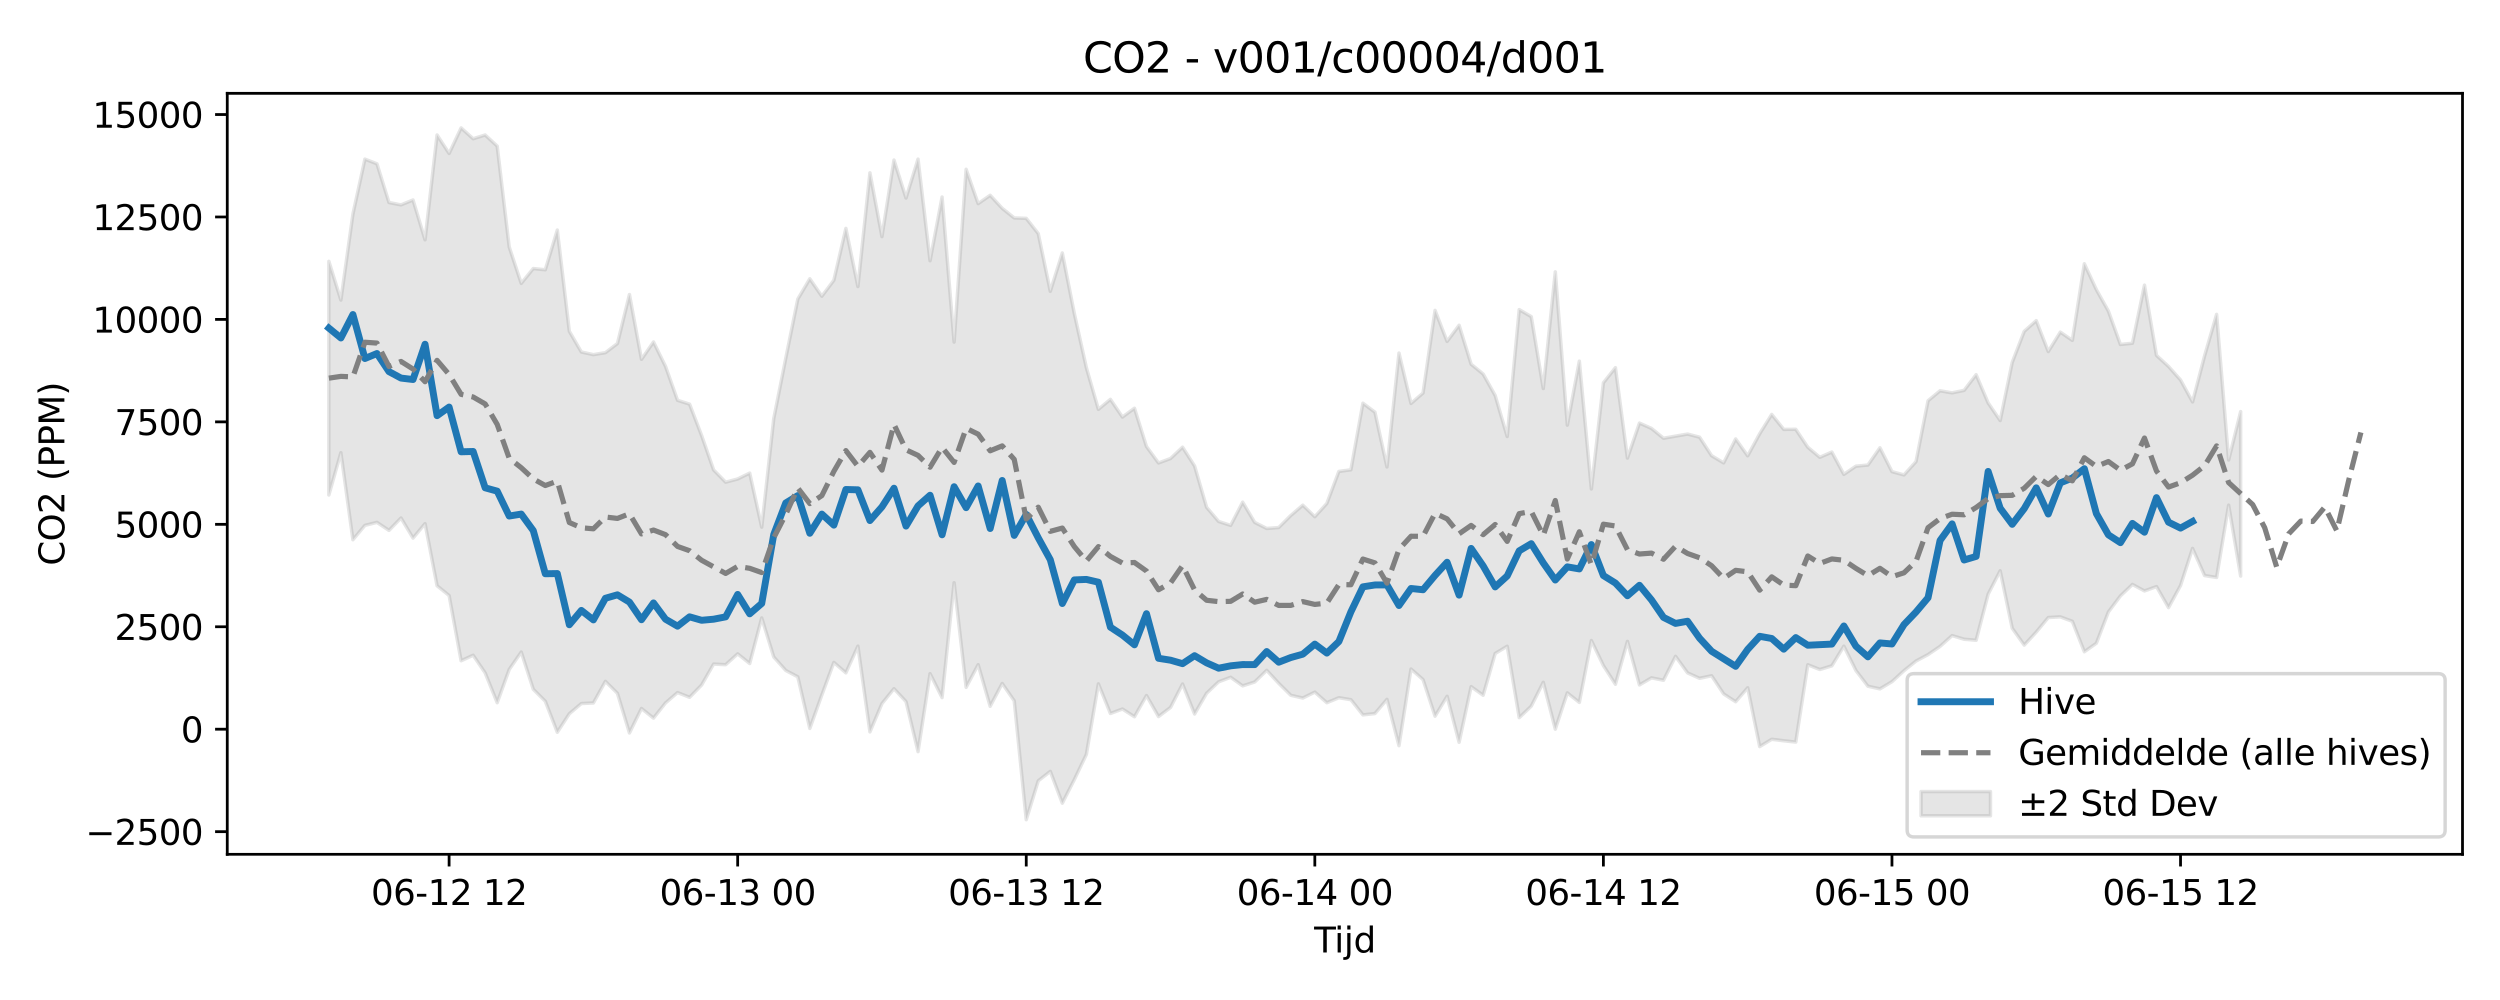 <?xml version="1.0" encoding="utf-8" standalone="no"?>
<!DOCTYPE svg PUBLIC "-//W3C//DTD SVG 1.1//EN"
  "http://www.w3.org/Graphics/SVG/1.1/DTD/svg11.dtd">
<svg xmlns:xlink="http://www.w3.org/1999/xlink" width="720pt" height="288pt" viewBox="0 0 720 288" xmlns="http://www.w3.org/2000/svg" version="1.1">
 <defs>
  <style type="text/css">*{stroke-linejoin: round; stroke-linecap: butt}</style>
 </defs>
 <g id="figure_1">
  <g id="patch_1">
   <path d="M 0 288 
L 720 288 
L 720 0 
L 0 0 
z
" style="fill: #ffffff"/>
  </g>
  <g id="axes_1">
   <g id="patch_2">
    <path d="M 65.45 246.04 
L 709.2 246.04 
L 709.2 26.88 
L 65.45 26.88 
z
" style="fill: #ffffff"/>
   </g>
   <g id="FillBetweenPolyCollection_1">
    <defs>
     <path id="m7109f55e24" d="M 94.711 -212.744 
L 94.711 -145.436 
L 98.174 -157.632 
L 101.637 -132.55 
L 105.1 -136.694 
L 108.563 -137.553 
L 112.026 -135.238 
L 115.489 -138.82 
L 118.952 -133.028 
L 122.414 -137.192 
L 125.877 -119.299 
L 129.34 -116.489 
L 132.803 -97.7 
L 136.266 -99.287 
L 139.729 -94.198 
L 143.192 -85.621 
L 146.655 -95.192 
L 150.117 -100.205 
L 153.58 -89.497 
L 157.043 -86.041 
L 160.506 -77.107 
L 163.969 -82.441 
L 167.432 -85.382 
L 170.895 -85.54 
L 174.358 -91.771 
L 177.821 -88.325 
L 181.283 -76.904 
L 184.746 -83.955 
L 188.209 -81.178 
L 191.672 -85.555 
L 195.135 -88.542 
L 198.598 -87.168 
L 202.061 -90.711 
L 205.524 -96.746 
L 208.987 -96.568 
L 212.449 -99.693 
L 215.912 -96.906 
L 219.375 -110.038 
L 222.838 -98.793 
L 226.301 -94.911 
L 229.764 -93.069 
L 233.227 -78.209 
L 236.69 -87.844 
L 240.152 -97.221 
L 243.615 -94.221 
L 247.078 -101.91 
L 250.541 -77.216 
L 254.004 -85.367 
L 257.467 -89.656 
L 260.93 -85.943 
L 264.393 -71.526 
L 267.856 -93.987 
L 271.318 -87.087 
L 274.781 -120.182 
L 278.244 -90.042 
L 281.707 -96.577 
L 285.17 -84.585 
L 288.633 -91.16 
L 292.096 -86.165 
L 295.559 -51.922 
L 299.021 -63.125 
L 302.484 -65.848 
L 305.947 -56.681 
L 309.41 -63.473 
L 312.873 -70.712 
L 316.336 -91.049 
L 319.799 -82.514 
L 323.262 -83.805 
L 326.725 -81.574 
L 330.187 -87.678 
L 333.65 -81.628 
L 337.113 -84.256 
L 340.576 -91.011 
L 344.039 -82.368 
L 347.502 -88.343 
L 350.965 -91.637 
L 354.428 -92.944 
L 357.89 -90.467 
L 361.353 -91.587 
L 364.816 -94.946 
L 368.279 -91.196 
L 371.742 -87.761 
L 375.205 -86.959 
L 378.668 -88.675 
L 382.131 -85.613 
L 385.594 -87.057 
L 389.056 -86.49 
L 392.519 -82.114 
L 395.982 -82.488 
L 399.445 -86.583 
L 402.908 -73.24 
L 406.371 -95.32 
L 409.834 -92.28 
L 413.297 -81.735 
L 416.76 -87.467 
L 420.222 -74.215 
L 423.685 -90.254 
L 427.148 -87.758 
L 430.611 -99.792 
L 434.074 -101.882 
L 437.537 -81.313 
L 441 -84.62 
L 444.463 -91.501 
L 447.925 -77.998 
L 451.388 -88.45 
L 454.851 -85.701 
L 458.314 -103.531 
L 461.777 -96.308 
L 465.24 -90.928 
L 468.703 -103.282 
L 472.166 -90.738 
L 475.629 -92.78 
L 479.091 -92.088 
L 482.554 -98.985 
L 486.017 -94.202 
L 489.48 -92.642 
L 492.943 -93.384 
L 496.406 -88.15 
L 499.869 -85.903 
L 503.332 -89.92 
L 506.794 -72.979 
L 510.257 -75.088 
L 513.72 -74.655 
L 517.183 -74.28 
L 520.646 -96.551 
L 524.109 -95.176 
L 527.572 -96.239 
L 531.035 -101.901 
L 534.498 -94.901 
L 537.96 -90.363 
L 541.423 -89.601 
L 544.886 -91.671 
L 548.349 -94.843 
L 551.812 -97.62 
L 555.275 -99.475 
L 558.738 -101.837 
L 562.201 -104.947 
L 565.663 -103.901 
L 569.126 -103.607 
L 572.589 -116.885 
L 576.052 -123.626 
L 579.515 -107.074 
L 582.978 -102.211 
L 586.441 -105.959 
L 589.904 -110.147 
L 593.367 -110.343 
L 596.829 -109.062 
L 600.292 -100.289 
L 603.755 -102.741 
L 607.218 -111.751 
L 610.681 -116.371 
L 614.144 -119.68 
L 617.607 -117.808 
L 621.07 -119.06 
L 624.533 -112.999 
L 627.995 -119.373 
L 631.458 -130.048 
L 634.921 -122.243 
L 638.384 -121.684 
L 641.847 -142.529 
L 645.31 -122.082 
L 645.31 -169.468 
L 645.31 -169.468 
L 641.847 -155.503 
L 638.384 -197.466 
L 634.921 -185.502 
L 631.458 -172.245 
L 627.995 -178.574 
L 624.533 -182.463 
L 621.07 -185.649 
L 617.607 -205.882 
L 614.144 -189.152 
L 610.681 -188.793 
L 607.218 -198.409 
L 603.755 -204.583 
L 600.292 -212.038 
L 596.829 -189.977 
L 593.367 -192.35 
L 589.904 -186.755 
L 586.441 -195.658 
L 582.978 -192.575 
L 579.515 -183.622 
L 576.052 -166.882 
L 572.589 -171.96 
L 569.126 -180.093 
L 565.663 -175.58 
L 562.201 -174.858 
L 558.738 -175.455 
L 555.275 -172.582 
L 551.812 -155.055 
L 548.349 -151.226 
L 544.886 -152.168 
L 541.423 -159.044 
L 537.96 -154.076 
L 534.498 -153.738 
L 531.035 -151.383 
L 527.572 -157.81 
L 524.109 -156.295 
L 520.646 -159.198 
L 517.183 -164.372 
L 513.72 -164.333 
L 510.257 -168.646 
L 506.794 -163.097 
L 503.332 -156.721 
L 499.869 -161.585 
L 496.406 -154.687 
L 492.943 -156.762 
L 489.48 -162.093 
L 486.017 -162.99 
L 482.554 -162.393 
L 479.091 -161.79 
L 475.629 -164.621 
L 472.166 -166.153 
L 468.703 -156.069 
L 465.24 -182.107 
L 461.777 -177.763 
L 458.314 -147.18 
L 454.851 -183.994 
L 451.388 -165.552 
L 447.925 -209.709 
L 444.463 -176.101 
L 441 -196.814 
L 437.537 -198.834 
L 434.074 -162.287 
L 430.611 -174.099 
L 427.148 -180.286 
L 423.685 -183.111 
L 420.222 -194.326 
L 416.76 -189.674 
L 413.297 -198.618 
L 409.834 -174.812 
L 406.371 -171.81 
L 402.908 -186.325 
L 399.445 -153.523 
L 395.982 -169.29 
L 392.519 -171.878 
L 389.056 -152.698 
L 385.594 -152.231 
L 382.131 -143.007 
L 378.668 -139.181 
L 375.205 -142.512 
L 371.742 -139.533 
L 368.279 -136.073 
L 364.816 -135.8 
L 361.353 -137.552 
L 357.89 -143.38 
L 354.428 -136.691 
L 350.965 -137.823 
L 347.502 -141.905 
L 344.039 -153.805 
L 340.576 -159.216 
L 337.113 -155.945 
L 333.65 -154.671 
L 330.187 -159.407 
L 326.725 -170.432 
L 323.262 -167.885 
L 319.799 -172.995 
L 316.336 -170.107 
L 312.873 -182.118 
L 309.41 -197.684 
L 305.947 -215.15 
L 302.484 -204.101 
L 299.021 -220.721 
L 295.559 -225.119 
L 292.096 -225.231 
L 288.633 -228.009 
L 285.17 -231.757 
L 281.707 -229.353 
L 278.244 -239.249 
L 274.781 -189.477 
L 271.318 -231.261 
L 267.856 -212.911 
L 264.393 -242.173 
L 260.93 -230.971 
L 257.467 -241.904 
L 254.004 -219.856 
L 250.541 -238.225 
L 247.078 -205.472 
L 243.615 -222.227 
L 240.152 -207.29 
L 236.69 -202.684 
L 233.227 -207.713 
L 229.764 -201.859 
L 226.301 -184.801 
L 222.838 -167.421 
L 219.375 -136.174 
L 215.912 -151.75 
L 212.449 -150.062 
L 208.987 -149.135 
L 205.524 -152.659 
L 202.061 -162.582 
L 198.598 -171.614 
L 195.135 -172.709 
L 191.672 -182.485 
L 188.209 -189.516 
L 184.746 -184.512 
L 181.283 -203.175 
L 177.821 -189.068 
L 174.358 -186.433 
L 170.895 -185.868 
L 167.432 -186.627 
L 163.969 -192.59 
L 160.506 -221.747 
L 157.043 -210.304 
L 153.58 -210.661 
L 150.117 -206.384 
L 146.655 -216.863 
L 143.192 -245.919 
L 139.729 -249.127 
L 136.266 -248.044 
L 132.803 -251.158 
L 129.34 -243.806 
L 125.877 -249.128 
L 122.414 -218.937 
L 118.952 -230.405 
L 115.489 -228.992 
L 112.026 -229.681 
L 108.563 -240.823 
L 105.1 -242.176 
L 101.637 -226.336 
L 98.174 -201.58 
L 94.711 -212.744 
z
" style="stroke: #808080; stroke-opacity: 0.2"/>
    </defs>
    <g clip-path="url(#p9fe19e16e2)">
     <use xlink:href="#m7109f55e24" x="0" y="288" style="fill: #808080; fill-opacity: 0.2; stroke: #808080; stroke-opacity: 0.2"/>
    </g>
   </g>
   <g id="matplotlib.axis_1">
    <g id="xtick_1">
     <g id="line2d_1">
      <defs>
       <path id="m9aacc5b13f" d="M 0 0 
L 0 3.5 
" style="stroke: #000000; stroke-width: 0.8"/>
      </defs>
      <g>
       <use xlink:href="#m9aacc5b13f" x="129.34" y="246.04" style="stroke: #000000; stroke-width: 0.8"/>
      </g>
     </g>
     <g id="text_1">
      <!-- 06-12 12 -->
      <g transform="translate(106.86 260.638) scale(0.1 -0.1)">
       <defs>
        <path id="DejaVuSans-30" d="M 2034 4250 
Q 1547 4250 1301 3770 
Q 1056 3291 1056 2328 
Q 1056 1369 1301 889 
Q 1547 409 2034 409 
Q 2525 409 2770 889 
Q 3016 1369 3016 2328 
Q 3016 3291 2770 3770 
Q 2525 4250 2034 4250 
z
M 2034 4750 
Q 2819 4750 3233 4129 
Q 3647 3509 3647 2328 
Q 3647 1150 3233 529 
Q 2819 -91 2034 -91 
Q 1250 -91 836 529 
Q 422 1150 422 2328 
Q 422 3509 836 4129 
Q 1250 4750 2034 4750 
z
" transform="scale(0.016)"/>
        <path id="DejaVuSans-36" d="M 2113 2584 
Q 1688 2584 1439 2293 
Q 1191 2003 1191 1497 
Q 1191 994 1439 701 
Q 1688 409 2113 409 
Q 2538 409 2786 701 
Q 3034 994 3034 1497 
Q 3034 2003 2786 2293 
Q 2538 2584 2113 2584 
z
M 3366 4563 
L 3366 3988 
Q 3128 4100 2886 4159 
Q 2644 4219 2406 4219 
Q 1781 4219 1451 3797 
Q 1122 3375 1075 2522 
Q 1259 2794 1537 2939 
Q 1816 3084 2150 3084 
Q 2853 3084 3261 2657 
Q 3669 2231 3669 1497 
Q 3669 778 3244 343 
Q 2819 -91 2113 -91 
Q 1303 -91 875 529 
Q 447 1150 447 2328 
Q 447 3434 972 4092 
Q 1497 4750 2381 4750 
Q 2619 4750 2861 4703 
Q 3103 4656 3366 4563 
z
" transform="scale(0.016)"/>
        <path id="DejaVuSans-2d" d="M 313 2009 
L 1997 2009 
L 1997 1497 
L 313 1497 
L 313 2009 
z
" transform="scale(0.016)"/>
        <path id="DejaVuSans-31" d="M 794 531 
L 1825 531 
L 1825 4091 
L 703 3866 
L 703 4441 
L 1819 4666 
L 2450 4666 
L 2450 531 
L 3481 531 
L 3481 0 
L 794 0 
L 794 531 
z
" transform="scale(0.016)"/>
        <path id="DejaVuSans-32" d="M 1228 531 
L 3431 531 
L 3431 0 
L 469 0 
L 469 531 
Q 828 903 1448 1529 
Q 2069 2156 2228 2338 
Q 2531 2678 2651 2914 
Q 2772 3150 2772 3378 
Q 2772 3750 2511 3984 
Q 2250 4219 1831 4219 
Q 1534 4219 1204 4116 
Q 875 4013 500 3803 
L 500 4441 
Q 881 4594 1212 4672 
Q 1544 4750 1819 4750 
Q 2544 4750 2975 4387 
Q 3406 4025 3406 3419 
Q 3406 3131 3298 2873 
Q 3191 2616 2906 2266 
Q 2828 2175 2409 1742 
Q 1991 1309 1228 531 
z
" transform="scale(0.016)"/>
        <path id="DejaVuSans-20" transform="scale(0.016)"/>
       </defs>
       <use xlink:href="#DejaVuSans-30"/>
       <use xlink:href="#DejaVuSans-36" transform="translate(63.623 0)"/>
       <use xlink:href="#DejaVuSans-2d" transform="translate(127.246 0)"/>
       <use xlink:href="#DejaVuSans-31" transform="translate(163.33 0)"/>
       <use xlink:href="#DejaVuSans-32" transform="translate(226.953 0)"/>
       <use xlink:href="#DejaVuSans-20" transform="translate(290.576 0)"/>
       <use xlink:href="#DejaVuSans-31" transform="translate(322.363 0)"/>
       <use xlink:href="#DejaVuSans-32" transform="translate(385.986 0)"/>
      </g>
     </g>
    </g>
    <g id="xtick_2">
     <g id="line2d_2">
      <g>
       <use xlink:href="#m9aacc5b13f" x="212.449" y="246.04" style="stroke: #000000; stroke-width: 0.8"/>
      </g>
     </g>
     <g id="text_2">
      <!-- 06-13 00 -->
      <g transform="translate(189.969 260.638) scale(0.1 -0.1)">
       <defs>
        <path id="DejaVuSans-33" d="M 2597 2516 
Q 3050 2419 3304 2112 
Q 3559 1806 3559 1356 
Q 3559 666 3084 287 
Q 2609 -91 1734 -91 
Q 1441 -91 1130 -33 
Q 819 25 488 141 
L 488 750 
Q 750 597 1062 519 
Q 1375 441 1716 441 
Q 2309 441 2620 675 
Q 2931 909 2931 1356 
Q 2931 1769 2642 2001 
Q 2353 2234 1838 2234 
L 1294 2234 
L 1294 2753 
L 1863 2753 
Q 2328 2753 2575 2939 
Q 2822 3125 2822 3475 
Q 2822 3834 2567 4026 
Q 2313 4219 1838 4219 
Q 1578 4219 1281 4162 
Q 984 4106 628 3988 
L 628 4550 
Q 988 4650 1302 4700 
Q 1616 4750 1894 4750 
Q 2613 4750 3031 4423 
Q 3450 4097 3450 3541 
Q 3450 3153 3228 2886 
Q 3006 2619 2597 2516 
z
" transform="scale(0.016)"/>
       </defs>
       <use xlink:href="#DejaVuSans-30"/>
       <use xlink:href="#DejaVuSans-36" transform="translate(63.623 0)"/>
       <use xlink:href="#DejaVuSans-2d" transform="translate(127.246 0)"/>
       <use xlink:href="#DejaVuSans-31" transform="translate(163.33 0)"/>
       <use xlink:href="#DejaVuSans-33" transform="translate(226.953 0)"/>
       <use xlink:href="#DejaVuSans-20" transform="translate(290.576 0)"/>
       <use xlink:href="#DejaVuSans-30" transform="translate(322.363 0)"/>
       <use xlink:href="#DejaVuSans-30" transform="translate(385.986 0)"/>
      </g>
     </g>
    </g>
    <g id="xtick_3">
     <g id="line2d_3">
      <g>
       <use xlink:href="#m9aacc5b13f" x="295.559" y="246.04" style="stroke: #000000; stroke-width: 0.8"/>
      </g>
     </g>
     <g id="text_3">
      <!-- 06-13 12 -->
      <g transform="translate(273.078 260.638) scale(0.1 -0.1)">
       <use xlink:href="#DejaVuSans-30"/>
       <use xlink:href="#DejaVuSans-36" transform="translate(63.623 0)"/>
       <use xlink:href="#DejaVuSans-2d" transform="translate(127.246 0)"/>
       <use xlink:href="#DejaVuSans-31" transform="translate(163.33 0)"/>
       <use xlink:href="#DejaVuSans-33" transform="translate(226.953 0)"/>
       <use xlink:href="#DejaVuSans-20" transform="translate(290.576 0)"/>
       <use xlink:href="#DejaVuSans-31" transform="translate(322.363 0)"/>
       <use xlink:href="#DejaVuSans-32" transform="translate(385.986 0)"/>
      </g>
     </g>
    </g>
    <g id="xtick_4">
     <g id="line2d_4">
      <g>
       <use xlink:href="#m9aacc5b13f" x="378.668" y="246.04" style="stroke: #000000; stroke-width: 0.8"/>
      </g>
     </g>
     <g id="text_4">
      <!-- 06-14 00 -->
      <g transform="translate(356.187 260.638) scale(0.1 -0.1)">
       <defs>
        <path id="DejaVuSans-34" d="M 2419 4116 
L 825 1625 
L 2419 1625 
L 2419 4116 
z
M 2253 4666 
L 3047 4666 
L 3047 1625 
L 3713 1625 
L 3713 1100 
L 3047 1100 
L 3047 0 
L 2419 0 
L 2419 1100 
L 313 1100 
L 313 1709 
L 2253 4666 
z
" transform="scale(0.016)"/>
       </defs>
       <use xlink:href="#DejaVuSans-30"/>
       <use xlink:href="#DejaVuSans-36" transform="translate(63.623 0)"/>
       <use xlink:href="#DejaVuSans-2d" transform="translate(127.246 0)"/>
       <use xlink:href="#DejaVuSans-31" transform="translate(163.33 0)"/>
       <use xlink:href="#DejaVuSans-34" transform="translate(226.953 0)"/>
       <use xlink:href="#DejaVuSans-20" transform="translate(290.576 0)"/>
       <use xlink:href="#DejaVuSans-30" transform="translate(322.363 0)"/>
       <use xlink:href="#DejaVuSans-30" transform="translate(385.986 0)"/>
      </g>
     </g>
    </g>
    <g id="xtick_5">
     <g id="line2d_5">
      <g>
       <use xlink:href="#m9aacc5b13f" x="461.777" y="246.04" style="stroke: #000000; stroke-width: 0.8"/>
      </g>
     </g>
     <g id="text_5">
      <!-- 06-14 12 -->
      <g transform="translate(439.297 260.638) scale(0.1 -0.1)">
       <use xlink:href="#DejaVuSans-30"/>
       <use xlink:href="#DejaVuSans-36" transform="translate(63.623 0)"/>
       <use xlink:href="#DejaVuSans-2d" transform="translate(127.246 0)"/>
       <use xlink:href="#DejaVuSans-31" transform="translate(163.33 0)"/>
       <use xlink:href="#DejaVuSans-34" transform="translate(226.953 0)"/>
       <use xlink:href="#DejaVuSans-20" transform="translate(290.576 0)"/>
       <use xlink:href="#DejaVuSans-31" transform="translate(322.363 0)"/>
       <use xlink:href="#DejaVuSans-32" transform="translate(385.986 0)"/>
      </g>
     </g>
    </g>
    <g id="xtick_6">
     <g id="line2d_6">
      <g>
       <use xlink:href="#m9aacc5b13f" x="544.886" y="246.04" style="stroke: #000000; stroke-width: 0.8"/>
      </g>
     </g>
     <g id="text_6">
      <!-- 06-15 00 -->
      <g transform="translate(522.406 260.638) scale(0.1 -0.1)">
       <defs>
        <path id="DejaVuSans-35" d="M 691 4666 
L 3169 4666 
L 3169 4134 
L 1269 4134 
L 1269 2991 
Q 1406 3038 1543 3061 
Q 1681 3084 1819 3084 
Q 2600 3084 3056 2656 
Q 3513 2228 3513 1497 
Q 3513 744 3044 326 
Q 2575 -91 1722 -91 
Q 1428 -91 1123 -41 
Q 819 9 494 109 
L 494 744 
Q 775 591 1075 516 
Q 1375 441 1709 441 
Q 2250 441 2565 725 
Q 2881 1009 2881 1497 
Q 2881 1984 2565 2268 
Q 2250 2553 1709 2553 
Q 1456 2553 1204 2497 
Q 953 2441 691 2322 
L 691 4666 
z
" transform="scale(0.016)"/>
       </defs>
       <use xlink:href="#DejaVuSans-30"/>
       <use xlink:href="#DejaVuSans-36" transform="translate(63.623 0)"/>
       <use xlink:href="#DejaVuSans-2d" transform="translate(127.246 0)"/>
       <use xlink:href="#DejaVuSans-31" transform="translate(163.33 0)"/>
       <use xlink:href="#DejaVuSans-35" transform="translate(226.953 0)"/>
       <use xlink:href="#DejaVuSans-20" transform="translate(290.576 0)"/>
       <use xlink:href="#DejaVuSans-30" transform="translate(322.363 0)"/>
       <use xlink:href="#DejaVuSans-30" transform="translate(385.986 0)"/>
      </g>
     </g>
    </g>
    <g id="xtick_7">
     <g id="line2d_7">
      <g>
       <use xlink:href="#m9aacc5b13f" x="627.995" y="246.04" style="stroke: #000000; stroke-width: 0.8"/>
      </g>
     </g>
     <g id="text_7">
      <!-- 06-15 12 -->
      <g transform="translate(605.515 260.638) scale(0.1 -0.1)">
       <use xlink:href="#DejaVuSans-30"/>
       <use xlink:href="#DejaVuSans-36" transform="translate(63.623 0)"/>
       <use xlink:href="#DejaVuSans-2d" transform="translate(127.246 0)"/>
       <use xlink:href="#DejaVuSans-31" transform="translate(163.33 0)"/>
       <use xlink:href="#DejaVuSans-35" transform="translate(226.953 0)"/>
       <use xlink:href="#DejaVuSans-20" transform="translate(290.576 0)"/>
       <use xlink:href="#DejaVuSans-31" transform="translate(322.363 0)"/>
       <use xlink:href="#DejaVuSans-32" transform="translate(385.986 0)"/>
      </g>
     </g>
    </g>
    <g id="text_8">
     <!-- Tijd -->
     <g transform="translate(378.475 274.317) scale(0.1 -0.1)">
      <defs>
       <path id="DejaVuSans-54" d="M -19 4666 
L 3928 4666 
L 3928 4134 
L 2272 4134 
L 2272 0 
L 1638 0 
L 1638 4134 
L -19 4134 
L -19 4666 
z
" transform="scale(0.016)"/>
       <path id="DejaVuSans-69" d="M 603 3500 
L 1178 3500 
L 1178 0 
L 603 0 
L 603 3500 
z
M 603 4863 
L 1178 4863 
L 1178 4134 
L 603 4134 
L 603 4863 
z
" transform="scale(0.016)"/>
       <path id="DejaVuSans-6a" d="M 603 3500 
L 1178 3500 
L 1178 -63 
Q 1178 -731 923 -1031 
Q 669 -1331 103 -1331 
L -116 -1331 
L -116 -844 
L 38 -844 
Q 366 -844 484 -692 
Q 603 -541 603 -63 
L 603 3500 
z
M 603 4863 
L 1178 4863 
L 1178 4134 
L 603 4134 
L 603 4863 
z
" transform="scale(0.016)"/>
       <path id="DejaVuSans-64" d="M 2906 2969 
L 2906 4863 
L 3481 4863 
L 3481 0 
L 2906 0 
L 2906 525 
Q 2725 213 2448 61 
Q 2172 -91 1784 -91 
Q 1150 -91 751 415 
Q 353 922 353 1747 
Q 353 2572 751 3078 
Q 1150 3584 1784 3584 
Q 2172 3584 2448 3432 
Q 2725 3281 2906 2969 
z
M 947 1747 
Q 947 1113 1208 752 
Q 1469 391 1925 391 
Q 2381 391 2643 752 
Q 2906 1113 2906 1747 
Q 2906 2381 2643 2742 
Q 2381 3103 1925 3103 
Q 1469 3103 1208 2742 
Q 947 2381 947 1747 
z
" transform="scale(0.016)"/>
      </defs>
      <use xlink:href="#DejaVuSans-54"/>
      <use xlink:href="#DejaVuSans-69" transform="translate(57.959 0)"/>
      <use xlink:href="#DejaVuSans-6a" transform="translate(85.742 0)"/>
      <use xlink:href="#DejaVuSans-64" transform="translate(113.525 0)"/>
     </g>
    </g>
   </g>
   <g id="matplotlib.axis_2">
    <g id="ytick_1">
     <g id="line2d_8">
      <defs>
       <path id="mdf6d982bc8" d="M 0 0 
L -3.5 0 
" style="stroke: #000000; stroke-width: 0.8"/>
      </defs>
      <g>
       <use xlink:href="#mdf6d982bc8" x="65.45" y="239.52" style="stroke: #000000; stroke-width: 0.8"/>
      </g>
     </g>
     <g id="text_9">
      <!-- −2500 -->
      <g transform="translate(24.62 243.319) scale(0.1 -0.1)">
       <defs>
        <path id="DejaVuSans-2212" d="M 678 2272 
L 4684 2272 
L 4684 1741 
L 678 1741 
L 678 2272 
z
" transform="scale(0.016)"/>
       </defs>
       <use xlink:href="#DejaVuSans-2212"/>
       <use xlink:href="#DejaVuSans-32" transform="translate(83.789 0)"/>
       <use xlink:href="#DejaVuSans-35" transform="translate(147.412 0)"/>
       <use xlink:href="#DejaVuSans-30" transform="translate(211.035 0)"/>
       <use xlink:href="#DejaVuSans-30" transform="translate(274.658 0)"/>
      </g>
     </g>
    </g>
    <g id="ytick_2">
     <g id="line2d_9">
      <g>
       <use xlink:href="#mdf6d982bc8" x="65.45" y="210.014" style="stroke: #000000; stroke-width: 0.8"/>
      </g>
     </g>
     <g id="text_10">
      <!-- 0 -->
      <g transform="translate(52.087 213.813) scale(0.1 -0.1)">
       <use xlink:href="#DejaVuSans-30"/>
      </g>
     </g>
    </g>
    <g id="ytick_3">
     <g id="line2d_10">
      <g>
       <use xlink:href="#mdf6d982bc8" x="65.45" y="180.508" style="stroke: #000000; stroke-width: 0.8"/>
      </g>
     </g>
     <g id="text_11">
      <!-- 2500 -->
      <g transform="translate(33 184.308) scale(0.1 -0.1)">
       <use xlink:href="#DejaVuSans-32"/>
       <use xlink:href="#DejaVuSans-35" transform="translate(63.623 0)"/>
       <use xlink:href="#DejaVuSans-30" transform="translate(127.246 0)"/>
       <use xlink:href="#DejaVuSans-30" transform="translate(190.869 0)"/>
      </g>
     </g>
    </g>
    <g id="ytick_4">
     <g id="line2d_11">
      <g>
       <use xlink:href="#mdf6d982bc8" x="65.45" y="151.003" style="stroke: #000000; stroke-width: 0.8"/>
      </g>
     </g>
     <g id="text_12">
      <!-- 5000 -->
      <g transform="translate(33 154.802) scale(0.1 -0.1)">
       <use xlink:href="#DejaVuSans-35"/>
       <use xlink:href="#DejaVuSans-30" transform="translate(63.623 0)"/>
       <use xlink:href="#DejaVuSans-30" transform="translate(127.246 0)"/>
       <use xlink:href="#DejaVuSans-30" transform="translate(190.869 0)"/>
      </g>
     </g>
    </g>
    <g id="ytick_5">
     <g id="line2d_12">
      <g>
       <use xlink:href="#mdf6d982bc8" x="65.45" y="121.497" style="stroke: #000000; stroke-width: 0.8"/>
      </g>
     </g>
     <g id="text_13">
      <!-- 7500 -->
      <g transform="translate(33 125.296) scale(0.1 -0.1)">
       <defs>
        <path id="DejaVuSans-37" d="M 525 4666 
L 3525 4666 
L 3525 4397 
L 1831 0 
L 1172 0 
L 2766 4134 
L 525 4134 
L 525 4666 
z
" transform="scale(0.016)"/>
       </defs>
       <use xlink:href="#DejaVuSans-37"/>
       <use xlink:href="#DejaVuSans-35" transform="translate(63.623 0)"/>
       <use xlink:href="#DejaVuSans-30" transform="translate(127.246 0)"/>
       <use xlink:href="#DejaVuSans-30" transform="translate(190.869 0)"/>
      </g>
     </g>
    </g>
    <g id="ytick_6">
     <g id="line2d_13">
      <g>
       <use xlink:href="#mdf6d982bc8" x="65.45" y="91.992" style="stroke: #000000; stroke-width: 0.8"/>
      </g>
     </g>
     <g id="text_14">
      <!-- 10000 -->
      <g transform="translate(26.637 95.791) scale(0.1 -0.1)">
       <use xlink:href="#DejaVuSans-31"/>
       <use xlink:href="#DejaVuSans-30" transform="translate(63.623 0)"/>
       <use xlink:href="#DejaVuSans-30" transform="translate(127.246 0)"/>
       <use xlink:href="#DejaVuSans-30" transform="translate(190.869 0)"/>
       <use xlink:href="#DejaVuSans-30" transform="translate(254.492 0)"/>
      </g>
     </g>
    </g>
    <g id="ytick_7">
     <g id="line2d_14">
      <g>
       <use xlink:href="#mdf6d982bc8" x="65.45" y="62.486" style="stroke: #000000; stroke-width: 0.8"/>
      </g>
     </g>
     <g id="text_15">
      <!-- 12500 -->
      <g transform="translate(26.637 66.285) scale(0.1 -0.1)">
       <use xlink:href="#DejaVuSans-31"/>
       <use xlink:href="#DejaVuSans-32" transform="translate(63.623 0)"/>
       <use xlink:href="#DejaVuSans-35" transform="translate(127.246 0)"/>
       <use xlink:href="#DejaVuSans-30" transform="translate(190.869 0)"/>
       <use xlink:href="#DejaVuSans-30" transform="translate(254.492 0)"/>
      </g>
     </g>
    </g>
    <g id="ytick_8">
     <g id="line2d_15">
      <g>
       <use xlink:href="#mdf6d982bc8" x="65.45" y="32.98" style="stroke: #000000; stroke-width: 0.8"/>
      </g>
     </g>
     <g id="text_16">
      <!-- 15000 -->
      <g transform="translate(26.637 36.779) scale(0.1 -0.1)">
       <use xlink:href="#DejaVuSans-31"/>
       <use xlink:href="#DejaVuSans-35" transform="translate(63.623 0)"/>
       <use xlink:href="#DejaVuSans-30" transform="translate(127.246 0)"/>
       <use xlink:href="#DejaVuSans-30" transform="translate(190.869 0)"/>
       <use xlink:href="#DejaVuSans-30" transform="translate(254.492 0)"/>
      </g>
     </g>
    </g>
    <g id="text_17">
     <!-- CO2 (PPM) -->
     <g transform="translate(18.541 162.903) rotate(-90) scale(0.1 -0.1)">
      <defs>
       <path id="DejaVuSans-43" d="M 4122 4306 
L 4122 3641 
Q 3803 3938 3442 4084 
Q 3081 4231 2675 4231 
Q 1875 4231 1450 3742 
Q 1025 3253 1025 2328 
Q 1025 1406 1450 917 
Q 1875 428 2675 428 
Q 3081 428 3442 575 
Q 3803 722 4122 1019 
L 4122 359 
Q 3791 134 3420 21 
Q 3050 -91 2638 -91 
Q 1578 -91 968 557 
Q 359 1206 359 2328 
Q 359 3453 968 4101 
Q 1578 4750 2638 4750 
Q 3056 4750 3426 4639 
Q 3797 4528 4122 4306 
z
" transform="scale(0.016)"/>
       <path id="DejaVuSans-4f" d="M 2522 4238 
Q 1834 4238 1429 3725 
Q 1025 3213 1025 2328 
Q 1025 1447 1429 934 
Q 1834 422 2522 422 
Q 3209 422 3611 934 
Q 4013 1447 4013 2328 
Q 4013 3213 3611 3725 
Q 3209 4238 2522 4238 
z
M 2522 4750 
Q 3503 4750 4090 4092 
Q 4678 3434 4678 2328 
Q 4678 1225 4090 567 
Q 3503 -91 2522 -91 
Q 1538 -91 948 565 
Q 359 1222 359 2328 
Q 359 3434 948 4092 
Q 1538 4750 2522 4750 
z
" transform="scale(0.016)"/>
       <path id="DejaVuSans-28" d="M 1984 4856 
Q 1566 4138 1362 3434 
Q 1159 2731 1159 2009 
Q 1159 1288 1364 580 
Q 1569 -128 1984 -844 
L 1484 -844 
Q 1016 -109 783 600 
Q 550 1309 550 2009 
Q 550 2706 781 3412 
Q 1013 4119 1484 4856 
L 1984 4856 
z
" transform="scale(0.016)"/>
       <path id="DejaVuSans-50" d="M 1259 4147 
L 1259 2394 
L 2053 2394 
Q 2494 2394 2734 2622 
Q 2975 2850 2975 3272 
Q 2975 3691 2734 3919 
Q 2494 4147 2053 4147 
L 1259 4147 
z
M 628 4666 
L 2053 4666 
Q 2838 4666 3239 4311 
Q 3641 3956 3641 3272 
Q 3641 2581 3239 2228 
Q 2838 1875 2053 1875 
L 1259 1875 
L 1259 0 
L 628 0 
L 628 4666 
z
" transform="scale(0.016)"/>
       <path id="DejaVuSans-4d" d="M 628 4666 
L 1569 4666 
L 2759 1491 
L 3956 4666 
L 4897 4666 
L 4897 0 
L 4281 0 
L 4281 4097 
L 3078 897 
L 2444 897 
L 1241 4097 
L 1241 0 
L 628 0 
L 628 4666 
z
" transform="scale(0.016)"/>
       <path id="DejaVuSans-29" d="M 513 4856 
L 1013 4856 
Q 1481 4119 1714 3412 
Q 1947 2706 1947 2009 
Q 1947 1309 1714 600 
Q 1481 -109 1013 -844 
L 513 -844 
Q 928 -128 1133 580 
Q 1338 1288 1338 2009 
Q 1338 2731 1133 3434 
Q 928 4138 513 4856 
z
" transform="scale(0.016)"/>
      </defs>
      <use xlink:href="#DejaVuSans-43"/>
      <use xlink:href="#DejaVuSans-4f" transform="translate(69.824 0)"/>
      <use xlink:href="#DejaVuSans-32" transform="translate(148.535 0)"/>
      <use xlink:href="#DejaVuSans-20" transform="translate(212.158 0)"/>
      <use xlink:href="#DejaVuSans-28" transform="translate(243.945 0)"/>
      <use xlink:href="#DejaVuSans-50" transform="translate(282.959 0)"/>
      <use xlink:href="#DejaVuSans-50" transform="translate(343.262 0)"/>
      <use xlink:href="#DejaVuSans-4d" transform="translate(403.564 0)"/>
      <use xlink:href="#DejaVuSans-29" transform="translate(489.844 0)"/>
     </g>
    </g>
   </g>
   <g id="line2d_16">
    <path d="M 94.711 94.494 
L 98.174 97.334 
L 101.637 90.591 
L 105.1 103.251 
L 108.563 101.819 
L 112.026 107.024 
L 115.489 108.888 
L 118.952 109.298 
L 122.414 99.148 
L 125.877 119.707 
L 129.34 117.24 
L 132.803 130.117 
L 136.266 130.026 
L 139.729 140.491 
L 143.192 141.447 
L 146.655 148.619 
L 150.117 148.056 
L 153.58 152.812 
L 157.043 165.24 
L 160.506 165.185 
L 163.969 179.926 
L 167.432 175.803 
L 170.895 178.526 
L 174.358 172.302 
L 177.821 171.307 
L 181.283 173.403 
L 184.746 178.478 
L 188.209 173.643 
L 191.672 178.333 
L 195.135 180.339 
L 198.598 177.648 
L 202.061 178.64 
L 205.524 178.329 
L 208.987 177.656 
L 212.449 171.2 
L 215.912 176.779 
L 219.375 173.797 
L 222.838 153.945 
L 226.301 144.854 
L 229.764 142.737 
L 233.227 153.576 
L 236.69 148.064 
L 240.152 151.235 
L 243.615 140.975 
L 247.078 141.069 
L 250.541 149.917 
L 254.004 145.983 
L 257.467 140.613 
L 260.93 151.51 
L 264.393 145.7 
L 267.856 142.635 
L 271.318 154.016 
L 274.781 140.18 
L 278.244 146.203 
L 281.707 139.96 
L 285.17 152.207 
L 288.633 138.382 
L 292.096 154.189 
L 295.559 148.158 
L 299.021 154.901 
L 302.484 161.2 
L 305.947 173.809 
L 309.41 167.015 
L 312.873 166.873 
L 316.336 167.675 
L 319.799 180.626 
L 323.262 182.9 
L 326.725 185.705 
L 330.187 176.747 
L 333.65 189.588 
L 337.113 190.135 
L 340.576 191.134 
L 344.039 188.837 
L 347.502 190.902 
L 350.965 192.441 
L 354.428 191.756 
L 357.89 191.394 
L 361.353 191.41 
L 364.816 187.645 
L 368.279 190.713 
L 371.742 189.372 
L 375.205 188.404 
L 378.668 185.505 
L 382.131 188.089 
L 385.594 184.769 
L 389.056 176.212 
L 392.519 169.009 
L 395.982 168.47 
L 399.445 168.454 
L 402.908 174.387 
L 406.371 169.481 
L 409.834 169.847 
L 413.297 165.708 
L 416.76 161.932 
L 420.222 171.397 
L 423.685 157.95 
L 427.148 162.986 
L 430.611 169.029 
L 434.074 165.878 
L 437.537 158.643 
L 441 156.581 
L 444.463 162.117 
L 447.925 167.042 
L 451.388 163.257 
L 454.851 163.852 
L 458.314 156.841 
L 461.777 165.763 
L 465.24 167.919 
L 468.703 171.578 
L 472.166 168.565 
L 475.629 172.772 
L 479.091 177.81 
L 482.554 179.541 
L 486.017 178.915 
L 489.48 183.801 
L 492.943 187.562 
L 499.869 191.902 
L 503.332 187.031 
L 506.794 183.258 
L 510.257 183.884 
L 513.72 186.96 
L 517.183 183.628 
L 520.646 185.827 
L 527.572 185.497 
L 531.035 180.284 
L 534.498 186.099 
L 537.96 189.167 
L 541.423 185.159 
L 544.886 185.465 
L 548.349 179.883 
L 551.812 176.256 
L 555.275 172.148 
L 558.738 155.649 
L 562.201 150.877 
L 565.663 161.279 
L 569.126 160.24 
L 572.589 135.774 
L 576.052 146.364 
L 579.515 151.003 
L 582.978 146.483 
L 586.441 140.499 
L 589.904 148.033 
L 593.367 139.063 
L 596.829 137.682 
L 600.292 134.991 
L 603.755 147.915 
L 607.218 154.032 
L 610.681 156.286 
L 614.144 150.743 
L 617.607 153.273 
L 621.07 143.323 
L 624.533 150.385 
L 627.995 152.093 
L 631.458 150.177 
L 631.458 150.177 
" clip-path="url(#p9fe19e16e2)" style="fill: none; stroke: #1f77b4; stroke-width: 2; stroke-linecap: square"/>
   </g>
   <g id="line2d_17">
    <path d="M 94.711 108.91 
L 98.174 108.394 
L 101.637 108.557 
L 105.1 98.565 
L 108.563 98.812 
L 112.026 105.54 
L 115.489 104.094 
L 118.952 106.283 
L 122.414 109.935 
L 125.877 103.787 
L 129.34 107.853 
L 132.803 113.571 
L 136.266 114.335 
L 139.729 116.337 
L 143.192 122.23 
L 146.655 131.973 
L 150.117 134.705 
L 153.58 137.921 
L 157.043 139.828 
L 160.506 138.573 
L 163.969 150.485 
L 167.432 151.995 
L 170.895 152.296 
L 174.358 148.898 
L 177.821 149.304 
L 181.283 147.96 
L 184.746 153.766 
L 188.209 152.653 
L 191.672 153.98 
L 195.135 157.374 
L 198.598 158.609 
L 202.061 161.353 
L 208.987 165.149 
L 212.449 163.123 
L 215.912 163.672 
L 219.375 164.894 
L 222.838 154.893 
L 226.301 148.144 
L 229.764 140.536 
L 233.227 145.039 
L 236.69 142.736 
L 240.152 135.745 
L 243.615 129.776 
L 247.078 134.309 
L 250.541 130.279 
L 254.004 135.388 
L 257.467 122.22 
L 260.93 129.543 
L 264.393 131.151 
L 267.856 134.551 
L 271.318 128.826 
L 274.781 133.17 
L 278.244 123.355 
L 281.707 125.035 
L 285.17 129.829 
L 288.633 128.415 
L 292.096 132.302 
L 295.559 149.479 
L 299.021 146.077 
L 302.484 153.025 
L 305.947 152.084 
L 309.41 157.421 
L 312.873 161.585 
L 316.336 157.422 
L 319.799 160.246 
L 323.262 162.155 
L 326.725 161.997 
L 330.187 164.458 
L 333.65 169.851 
L 337.113 167.9 
L 340.576 162.887 
L 344.039 169.913 
L 347.502 172.876 
L 350.965 173.27 
L 354.428 173.183 
L 357.89 171.076 
L 361.353 173.43 
L 364.816 172.627 
L 368.279 174.365 
L 371.742 174.353 
L 375.205 173.264 
L 378.668 174.072 
L 382.131 173.69 
L 385.594 168.356 
L 389.056 168.406 
L 392.519 161.004 
L 395.982 162.111 
L 399.445 167.947 
L 402.908 158.217 
L 406.371 154.435 
L 409.834 154.454 
L 413.297 147.823 
L 416.76 149.43 
L 420.222 153.729 
L 423.685 151.318 
L 427.148 153.978 
L 430.611 151.054 
L 434.074 155.916 
L 437.537 147.926 
L 441 147.283 
L 444.463 154.199 
L 447.925 144.146 
L 451.388 160.999 
L 454.851 153.153 
L 458.314 162.645 
L 461.777 150.964 
L 465.24 151.482 
L 468.703 158.324 
L 472.166 159.555 
L 475.629 159.299 
L 479.091 161.061 
L 482.554 157.311 
L 486.017 159.404 
L 489.48 160.632 
L 492.943 162.927 
L 496.406 166.581 
L 499.869 164.256 
L 503.332 164.68 
L 506.794 169.962 
L 510.257 166.133 
L 513.72 168.506 
L 517.183 168.674 
L 520.646 160.125 
L 524.109 162.265 
L 527.572 160.975 
L 531.035 161.358 
L 534.498 163.68 
L 537.96 165.781 
L 541.423 163.678 
L 544.886 166.08 
L 548.349 164.966 
L 551.812 161.663 
L 555.275 151.971 
L 558.738 149.354 
L 562.201 148.097 
L 565.663 148.259 
L 569.126 146.15 
L 572.589 143.578 
L 576.052 142.746 
L 579.515 142.652 
L 582.978 140.607 
L 586.441 137.192 
L 589.904 139.549 
L 593.367 136.653 
L 596.829 138.48 
L 600.292 131.837 
L 603.755 134.338 
L 607.218 132.92 
L 610.681 135.418 
L 614.144 133.584 
L 617.607 126.155 
L 621.07 135.645 
L 624.533 140.269 
L 627.995 139.026 
L 631.458 136.854 
L 634.921 134.128 
L 638.384 128.425 
L 641.847 138.984 
L 648.773 145.318 
L 652.236 151.982 
L 655.698 163.36 
L 659.161 153.717 
L 662.624 150.078 
L 666.087 150.183 
L 669.55 146.01 
L 673.013 152.907 
L 676.476 138.138 
L 679.939 124.542 
L 679.939 124.542 
" clip-path="url(#p9fe19e16e2)" style="fill: none; stroke-dasharray: 5.55,2.4; stroke-dashoffset: 0; stroke: #808080; stroke-width: 1.5"/>
   </g>
   <g id="patch_3">
    <path d="M 65.45 246.04 
L 65.45 26.88 
" style="fill: none; stroke: #000000; stroke-width: 0.8; stroke-linejoin: miter; stroke-linecap: square"/>
   </g>
   <g id="patch_4">
    <path d="M 709.2 246.04 
L 709.2 26.88 
" style="fill: none; stroke: #000000; stroke-width: 0.8; stroke-linejoin: miter; stroke-linecap: square"/>
   </g>
   <g id="patch_5">
    <path d="M 65.45 246.04 
L 709.2 246.04 
" style="fill: none; stroke: #000000; stroke-width: 0.8; stroke-linejoin: miter; stroke-linecap: square"/>
   </g>
   <g id="patch_6">
    <path d="M 65.45 26.88 
L 709.2 26.88 
" style="fill: none; stroke: #000000; stroke-width: 0.8; stroke-linejoin: miter; stroke-linecap: square"/>
   </g>
   <g id="text_18">
    <!-- CO2 - v001/c00004/d001 -->
    <g transform="translate(311.922 20.88) scale(0.12 -0.12)">
     <defs>
      <path id="DejaVuSans-76" d="M 191 3500 
L 800 3500 
L 1894 563 
L 2988 3500 
L 3597 3500 
L 2284 0 
L 1503 0 
L 191 3500 
z
" transform="scale(0.016)"/>
      <path id="DejaVuSans-2f" d="M 1625 4666 
L 2156 4666 
L 531 -594 
L 0 -594 
L 1625 4666 
z
" transform="scale(0.016)"/>
      <path id="DejaVuSans-63" d="M 3122 3366 
L 3122 2828 
Q 2878 2963 2633 3030 
Q 2388 3097 2138 3097 
Q 1578 3097 1268 2742 
Q 959 2388 959 1747 
Q 959 1106 1268 751 
Q 1578 397 2138 397 
Q 2388 397 2633 464 
Q 2878 531 3122 666 
L 3122 134 
Q 2881 22 2623 -34 
Q 2366 -91 2075 -91 
Q 1284 -91 818 406 
Q 353 903 353 1747 
Q 353 2603 823 3093 
Q 1294 3584 2113 3584 
Q 2378 3584 2631 3529 
Q 2884 3475 3122 3366 
z
" transform="scale(0.016)"/>
     </defs>
     <use xlink:href="#DejaVuSans-43"/>
     <use xlink:href="#DejaVuSans-4f" transform="translate(69.824 0)"/>
     <use xlink:href="#DejaVuSans-32" transform="translate(148.535 0)"/>
     <use xlink:href="#DejaVuSans-20" transform="translate(212.158 0)"/>
     <use xlink:href="#DejaVuSans-2d" transform="translate(243.945 0)"/>
     <use xlink:href="#DejaVuSans-20" transform="translate(280.029 0)"/>
     <use xlink:href="#DejaVuSans-76" transform="translate(311.816 0)"/>
     <use xlink:href="#DejaVuSans-30" transform="translate(370.996 0)"/>
     <use xlink:href="#DejaVuSans-30" transform="translate(434.619 0)"/>
     <use xlink:href="#DejaVuSans-31" transform="translate(498.242 0)"/>
     <use xlink:href="#DejaVuSans-2f" transform="translate(561.865 0)"/>
     <use xlink:href="#DejaVuSans-63" transform="translate(595.557 0)"/>
     <use xlink:href="#DejaVuSans-30" transform="translate(650.537 0)"/>
     <use xlink:href="#DejaVuSans-30" transform="translate(714.16 0)"/>
     <use xlink:href="#DejaVuSans-30" transform="translate(777.783 0)"/>
     <use xlink:href="#DejaVuSans-30" transform="translate(841.406 0)"/>
     <use xlink:href="#DejaVuSans-34" transform="translate(905.029 0)"/>
     <use xlink:href="#DejaVuSans-2f" transform="translate(968.652 0)"/>
     <use xlink:href="#DejaVuSans-64" transform="translate(1002.344 0)"/>
     <use xlink:href="#DejaVuSans-30" transform="translate(1065.82 0)"/>
     <use xlink:href="#DejaVuSans-30" transform="translate(1129.443 0)"/>
     <use xlink:href="#DejaVuSans-31" transform="translate(1193.066 0)"/>
    </g>
   </g>
   <g id="legend_1">
    <g id="patch_7">
     <path d="M 551.256 241.04 
L 702.2 241.04 
Q 704.2 241.04 704.2 239.04 
L 704.2 196.006 
Q 704.2 194.006 702.2 194.006 
L 551.256 194.006 
Q 549.256 194.006 549.256 196.006 
L 549.256 239.04 
Q 549.256 241.04 551.256 241.04 
z
" style="fill: #ffffff; opacity: 0.8; stroke: #cccccc; stroke-linejoin: miter"/>
    </g>
    <g id="line2d_18">
     <path d="M 553.256 202.104 
L 563.256 202.104 
L 573.256 202.104 
" style="fill: none; stroke: #1f77b4; stroke-width: 2; stroke-linecap: square"/>
    </g>
    <g id="text_19">
     <!-- Hive -->
     <g transform="translate(581.256 205.604) scale(0.1 -0.1)">
      <defs>
       <path id="DejaVuSans-48" d="M 628 4666 
L 1259 4666 
L 1259 2753 
L 3553 2753 
L 3553 4666 
L 4184 4666 
L 4184 0 
L 3553 0 
L 3553 2222 
L 1259 2222 
L 1259 0 
L 628 0 
L 628 4666 
z
" transform="scale(0.016)"/>
       <path id="DejaVuSans-65" d="M 3597 1894 
L 3597 1613 
L 953 1613 
Q 991 1019 1311 708 
Q 1631 397 2203 397 
Q 2534 397 2845 478 
Q 3156 559 3463 722 
L 3463 178 
Q 3153 47 2828 -22 
Q 2503 -91 2169 -91 
Q 1331 -91 842 396 
Q 353 884 353 1716 
Q 353 2575 817 3079 
Q 1281 3584 2069 3584 
Q 2775 3584 3186 3129 
Q 3597 2675 3597 1894 
z
M 3022 2063 
Q 3016 2534 2758 2815 
Q 2500 3097 2075 3097 
Q 1594 3097 1305 2825 
Q 1016 2553 972 2059 
L 3022 2063 
z
" transform="scale(0.016)"/>
      </defs>
      <use xlink:href="#DejaVuSans-48"/>
      <use xlink:href="#DejaVuSans-69" transform="translate(75.195 0)"/>
      <use xlink:href="#DejaVuSans-76" transform="translate(102.979 0)"/>
      <use xlink:href="#DejaVuSans-65" transform="translate(162.158 0)"/>
     </g>
    </g>
    <g id="line2d_19">
     <path d="M 553.256 216.782 
L 563.256 216.782 
L 573.256 216.782 
" style="fill: none; stroke-dasharray: 5.55,2.4; stroke-dashoffset: 0; stroke: #808080; stroke-width: 1.5"/>
    </g>
    <g id="text_20">
     <!-- Gemiddelde (alle hives) -->
     <g transform="translate(581.256 220.282) scale(0.1 -0.1)">
      <defs>
       <path id="DejaVuSans-47" d="M 3809 666 
L 3809 1919 
L 2778 1919 
L 2778 2438 
L 4434 2438 
L 4434 434 
Q 4069 175 3628 42 
Q 3188 -91 2688 -91 
Q 1594 -91 976 548 
Q 359 1188 359 2328 
Q 359 3472 976 4111 
Q 1594 4750 2688 4750 
Q 3144 4750 3555 4637 
Q 3966 4525 4313 4306 
L 4313 3634 
Q 3963 3931 3569 4081 
Q 3175 4231 2741 4231 
Q 1884 4231 1454 3753 
Q 1025 3275 1025 2328 
Q 1025 1384 1454 906 
Q 1884 428 2741 428 
Q 3075 428 3337 486 
Q 3600 544 3809 666 
z
" transform="scale(0.016)"/>
       <path id="DejaVuSans-6d" d="M 3328 2828 
Q 3544 3216 3844 3400 
Q 4144 3584 4550 3584 
Q 5097 3584 5394 3201 
Q 5691 2819 5691 2113 
L 5691 0 
L 5113 0 
L 5113 2094 
Q 5113 2597 4934 2840 
Q 4756 3084 4391 3084 
Q 3944 3084 3684 2787 
Q 3425 2491 3425 1978 
L 3425 0 
L 2847 0 
L 2847 2094 
Q 2847 2600 2669 2842 
Q 2491 3084 2119 3084 
Q 1678 3084 1418 2786 
Q 1159 2488 1159 1978 
L 1159 0 
L 581 0 
L 581 3500 
L 1159 3500 
L 1159 2956 
Q 1356 3278 1631 3431 
Q 1906 3584 2284 3584 
Q 2666 3584 2933 3390 
Q 3200 3197 3328 2828 
z
" transform="scale(0.016)"/>
       <path id="DejaVuSans-6c" d="M 603 4863 
L 1178 4863 
L 1178 0 
L 603 0 
L 603 4863 
z
" transform="scale(0.016)"/>
       <path id="DejaVuSans-61" d="M 2194 1759 
Q 1497 1759 1228 1600 
Q 959 1441 959 1056 
Q 959 750 1161 570 
Q 1363 391 1709 391 
Q 2188 391 2477 730 
Q 2766 1069 2766 1631 
L 2766 1759 
L 2194 1759 
z
M 3341 1997 
L 3341 0 
L 2766 0 
L 2766 531 
Q 2569 213 2275 61 
Q 1981 -91 1556 -91 
Q 1019 -91 701 211 
Q 384 513 384 1019 
Q 384 1609 779 1909 
Q 1175 2209 1959 2209 
L 2766 2209 
L 2766 2266 
Q 2766 2663 2505 2880 
Q 2244 3097 1772 3097 
Q 1472 3097 1187 3025 
Q 903 2953 641 2809 
L 641 3341 
Q 956 3463 1253 3523 
Q 1550 3584 1831 3584 
Q 2591 3584 2966 3190 
Q 3341 2797 3341 1997 
z
" transform="scale(0.016)"/>
       <path id="DejaVuSans-68" d="M 3513 2113 
L 3513 0 
L 2938 0 
L 2938 2094 
Q 2938 2591 2744 2837 
Q 2550 3084 2163 3084 
Q 1697 3084 1428 2787 
Q 1159 2491 1159 1978 
L 1159 0 
L 581 0 
L 581 4863 
L 1159 4863 
L 1159 2956 
Q 1366 3272 1645 3428 
Q 1925 3584 2291 3584 
Q 2894 3584 3203 3211 
Q 3513 2838 3513 2113 
z
" transform="scale(0.016)"/>
       <path id="DejaVuSans-73" d="M 2834 3397 
L 2834 2853 
Q 2591 2978 2328 3040 
Q 2066 3103 1784 3103 
Q 1356 3103 1142 2972 
Q 928 2841 928 2578 
Q 928 2378 1081 2264 
Q 1234 2150 1697 2047 
L 1894 2003 
Q 2506 1872 2764 1633 
Q 3022 1394 3022 966 
Q 3022 478 2636 193 
Q 2250 -91 1575 -91 
Q 1294 -91 989 -36 
Q 684 19 347 128 
L 347 722 
Q 666 556 975 473 
Q 1284 391 1588 391 
Q 1994 391 2212 530 
Q 2431 669 2431 922 
Q 2431 1156 2273 1281 
Q 2116 1406 1581 1522 
L 1381 1569 
Q 847 1681 609 1914 
Q 372 2147 372 2553 
Q 372 3047 722 3315 
Q 1072 3584 1716 3584 
Q 2034 3584 2315 3537 
Q 2597 3491 2834 3397 
z
" transform="scale(0.016)"/>
      </defs>
      <use xlink:href="#DejaVuSans-47"/>
      <use xlink:href="#DejaVuSans-65" transform="translate(77.49 0)"/>
      <use xlink:href="#DejaVuSans-6d" transform="translate(139.014 0)"/>
      <use xlink:href="#DejaVuSans-69" transform="translate(236.426 0)"/>
      <use xlink:href="#DejaVuSans-64" transform="translate(264.209 0)"/>
      <use xlink:href="#DejaVuSans-64" transform="translate(327.686 0)"/>
      <use xlink:href="#DejaVuSans-65" transform="translate(391.162 0)"/>
      <use xlink:href="#DejaVuSans-6c" transform="translate(452.686 0)"/>
      <use xlink:href="#DejaVuSans-64" transform="translate(480.469 0)"/>
      <use xlink:href="#DejaVuSans-65" transform="translate(543.945 0)"/>
      <use xlink:href="#DejaVuSans-20" transform="translate(605.469 0)"/>
      <use xlink:href="#DejaVuSans-28" transform="translate(637.256 0)"/>
      <use xlink:href="#DejaVuSans-61" transform="translate(676.27 0)"/>
      <use xlink:href="#DejaVuSans-6c" transform="translate(737.549 0)"/>
      <use xlink:href="#DejaVuSans-6c" transform="translate(765.332 0)"/>
      <use xlink:href="#DejaVuSans-65" transform="translate(793.115 0)"/>
      <use xlink:href="#DejaVuSans-20" transform="translate(854.639 0)"/>
      <use xlink:href="#DejaVuSans-68" transform="translate(886.426 0)"/>
      <use xlink:href="#DejaVuSans-69" transform="translate(949.805 0)"/>
      <use xlink:href="#DejaVuSans-76" transform="translate(977.588 0)"/>
      <use xlink:href="#DejaVuSans-65" transform="translate(1036.768 0)"/>
      <use xlink:href="#DejaVuSans-73" transform="translate(1098.291 0)"/>
      <use xlink:href="#DejaVuSans-29" transform="translate(1150.391 0)"/>
     </g>
    </g>
    <g id="patch_8">
     <path d="M 553.256 234.96 
L 573.256 234.96 
L 573.256 227.96 
L 553.256 227.96 
z
" style="fill: #808080; fill-opacity: 0.2; stroke: #808080; stroke-opacity: 0.2; stroke-linejoin: miter"/>
    </g>
    <g id="text_21">
     <!-- ±2 Std Dev -->
     <g transform="translate(581.256 234.96) scale(0.1 -0.1)">
      <defs>
       <path id="DejaVuSans-b1" d="M 2944 4013 
L 2944 2803 
L 4684 2803 
L 4684 2272 
L 2944 2272 
L 2944 1063 
L 2419 1063 
L 2419 2272 
L 678 2272 
L 678 2803 
L 2419 2803 
L 2419 4013 
L 2944 4013 
z
M 678 531 
L 4684 531 
L 4684 0 
L 678 0 
L 678 531 
z
" transform="scale(0.016)"/>
       <path id="DejaVuSans-53" d="M 3425 4513 
L 3425 3897 
Q 3066 4069 2747 4153 
Q 2428 4238 2131 4238 
Q 1616 4238 1336 4038 
Q 1056 3838 1056 3469 
Q 1056 3159 1242 3001 
Q 1428 2844 1947 2747 
L 2328 2669 
Q 3034 2534 3370 2195 
Q 3706 1856 3706 1288 
Q 3706 609 3251 259 
Q 2797 -91 1919 -91 
Q 1588 -91 1214 -16 
Q 841 59 441 206 
L 441 856 
Q 825 641 1194 531 
Q 1563 422 1919 422 
Q 2459 422 2753 634 
Q 3047 847 3047 1241 
Q 3047 1584 2836 1778 
Q 2625 1972 2144 2069 
L 1759 2144 
Q 1053 2284 737 2584 
Q 422 2884 422 3419 
Q 422 4038 858 4394 
Q 1294 4750 2059 4750 
Q 2388 4750 2728 4690 
Q 3069 4631 3425 4513 
z
" transform="scale(0.016)"/>
       <path id="DejaVuSans-74" d="M 1172 4494 
L 1172 3500 
L 2356 3500 
L 2356 3053 
L 1172 3053 
L 1172 1153 
Q 1172 725 1289 603 
Q 1406 481 1766 481 
L 2356 481 
L 2356 0 
L 1766 0 
Q 1100 0 847 248 
Q 594 497 594 1153 
L 594 3053 
L 172 3053 
L 172 3500 
L 594 3500 
L 594 4494 
L 1172 4494 
z
" transform="scale(0.016)"/>
       <path id="DejaVuSans-44" d="M 1259 4147 
L 1259 519 
L 2022 519 
Q 2988 519 3436 956 
Q 3884 1394 3884 2338 
Q 3884 3275 3436 3711 
Q 2988 4147 2022 4147 
L 1259 4147 
z
M 628 4666 
L 1925 4666 
Q 3281 4666 3915 4102 
Q 4550 3538 4550 2338 
Q 4550 1131 3912 565 
Q 3275 0 1925 0 
L 628 0 
L 628 4666 
z
" transform="scale(0.016)"/>
      </defs>
      <use xlink:href="#DejaVuSans-b1"/>
      <use xlink:href="#DejaVuSans-32" transform="translate(83.789 0)"/>
      <use xlink:href="#DejaVuSans-20" transform="translate(147.412 0)"/>
      <use xlink:href="#DejaVuSans-53" transform="translate(179.199 0)"/>
      <use xlink:href="#DejaVuSans-74" transform="translate(242.676 0)"/>
      <use xlink:href="#DejaVuSans-64" transform="translate(281.885 0)"/>
      <use xlink:href="#DejaVuSans-20" transform="translate(345.361 0)"/>
      <use xlink:href="#DejaVuSans-44" transform="translate(377.148 0)"/>
      <use xlink:href="#DejaVuSans-65" transform="translate(454.15 0)"/>
      <use xlink:href="#DejaVuSans-76" transform="translate(515.674 0)"/>
     </g>
    </g>
   </g>
  </g>
 </g>
 <defs>
  <clipPath id="p9fe19e16e2">
   <rect x="65.45" y="26.88" width="643.75" height="219.16"/>
  </clipPath>
 </defs>
</svg>
